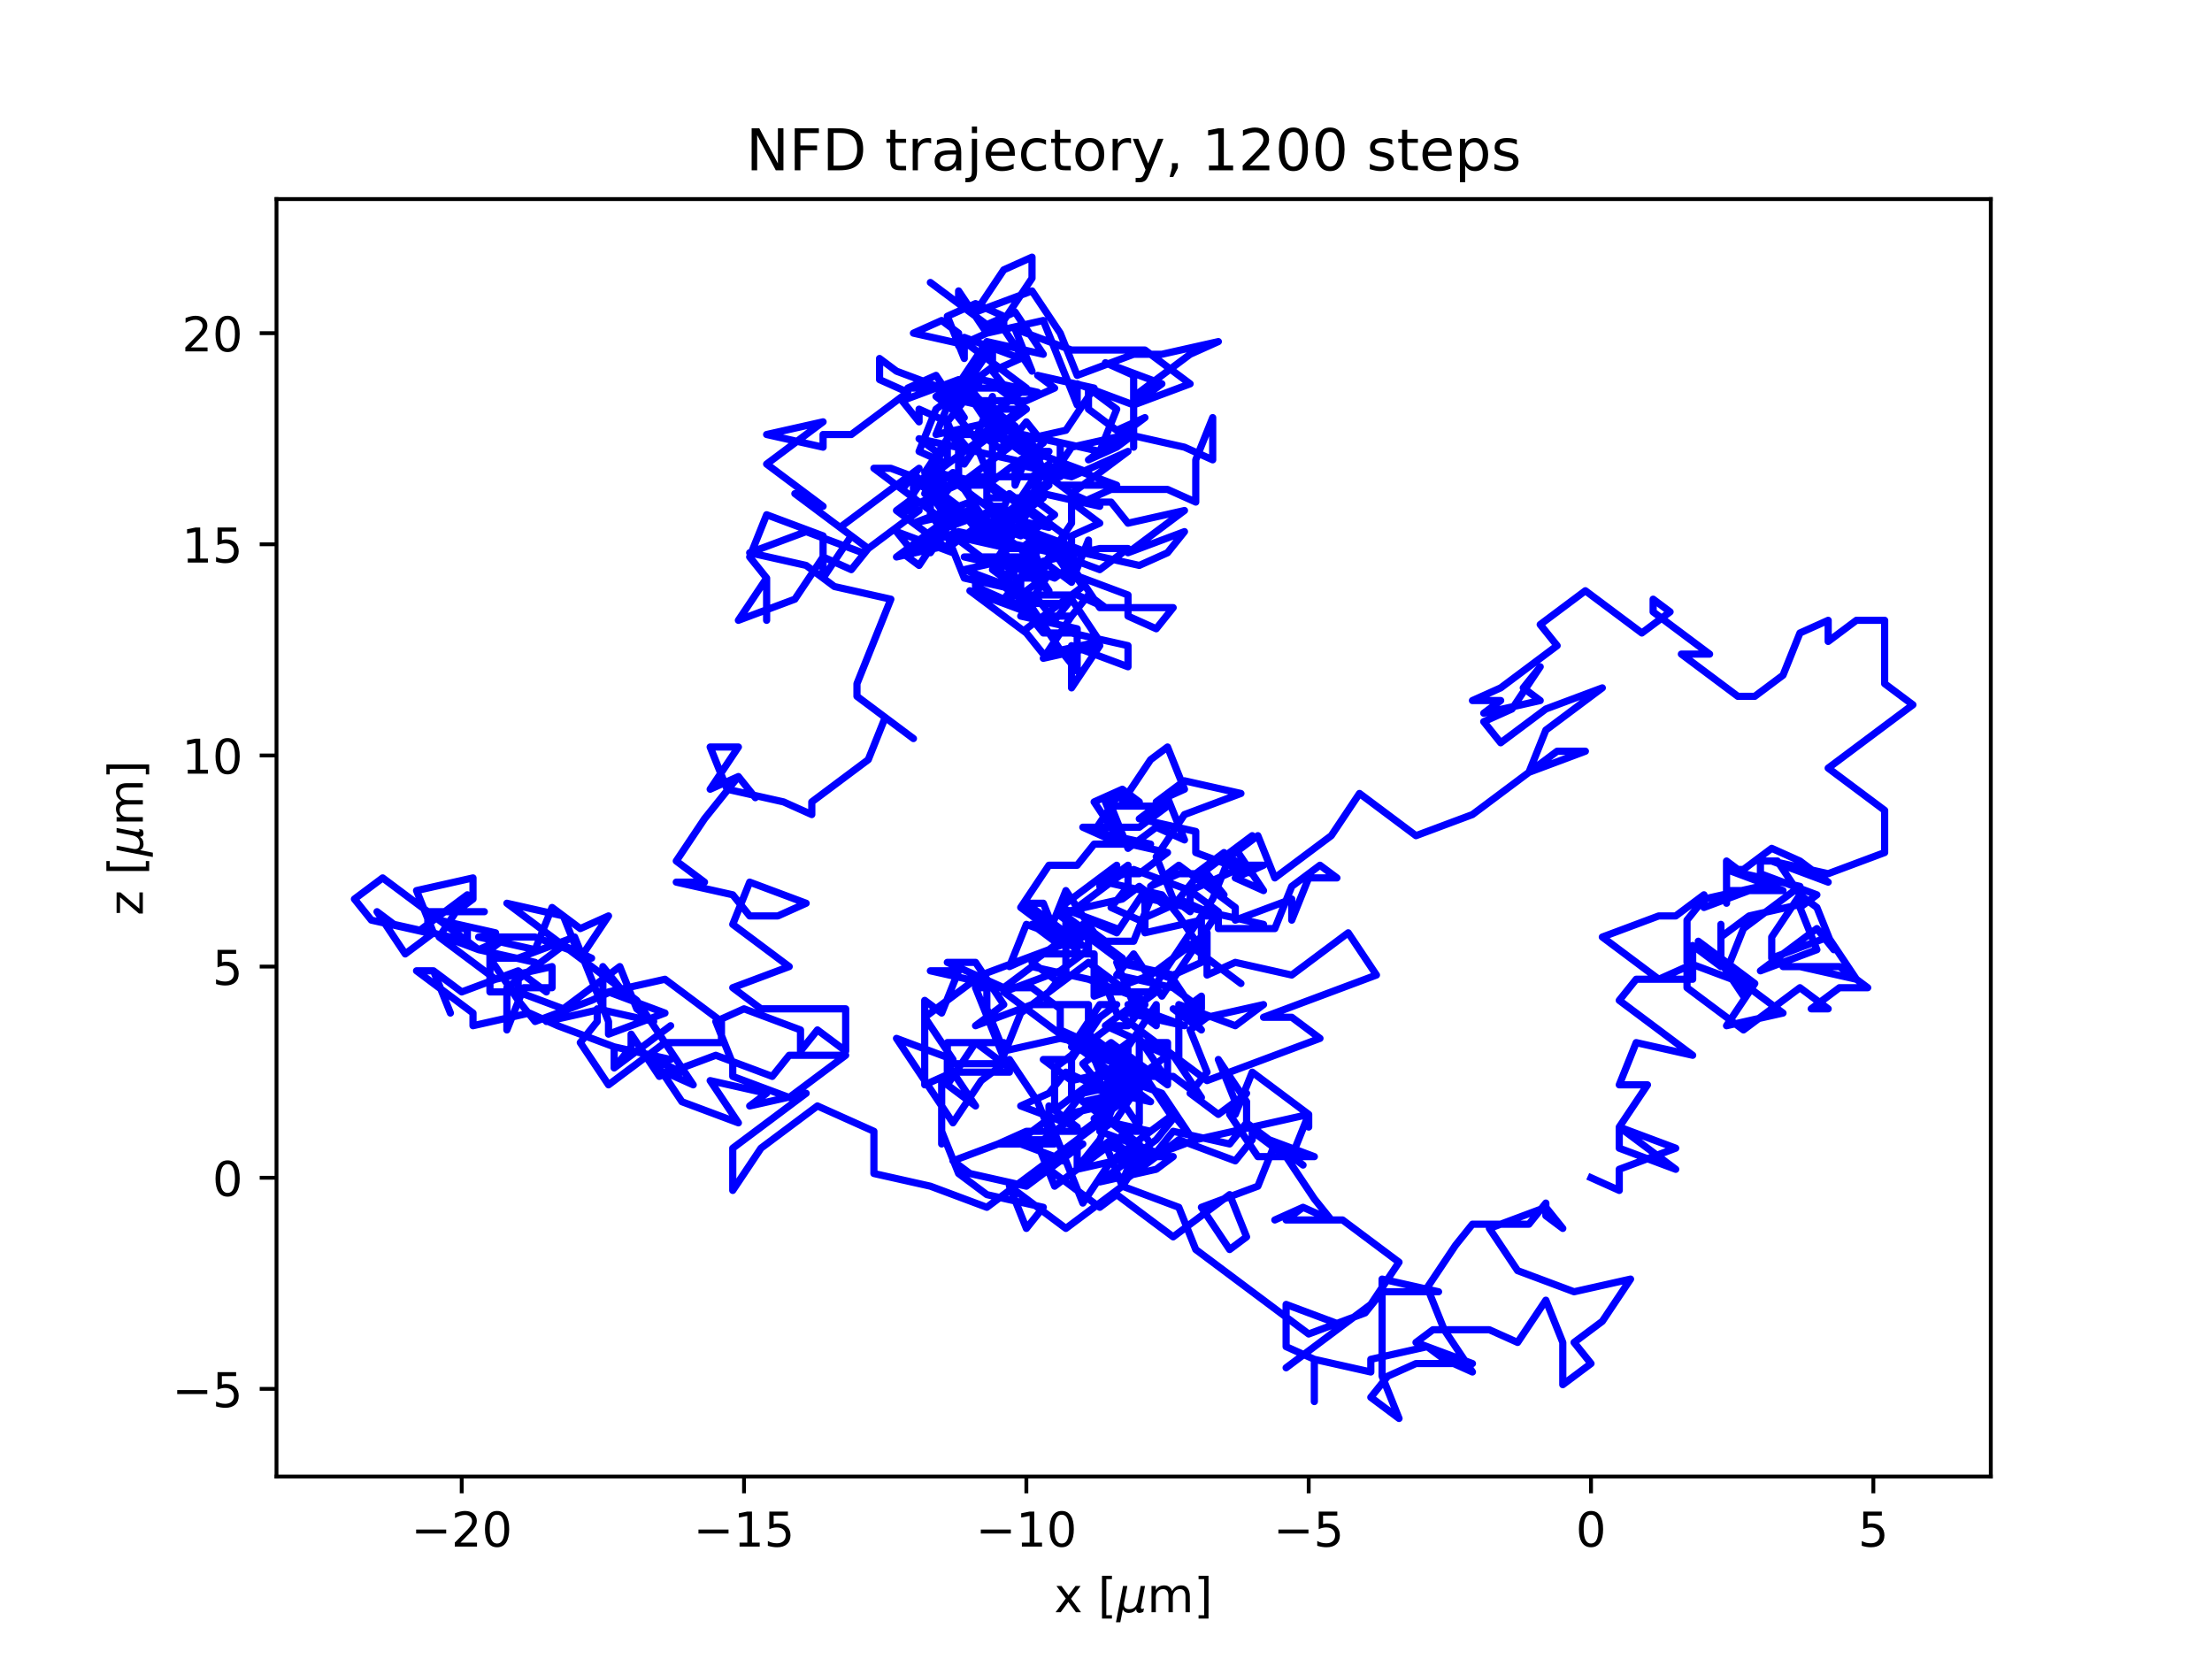 <?xml version="1.0" encoding="utf-8" standalone="no"?>
<!DOCTYPE svg PUBLIC "-//W3C//DTD SVG 1.1//EN"
  "http://www.w3.org/Graphics/SVG/1.1/DTD/svg11.dtd">
<!-- Created with matplotlib (https://matplotlib.org/) -->
<svg height="345.6pt" version="1.1" viewBox="0 0 460.8 345.6" width="460.8pt" xmlns="http://www.w3.org/2000/svg" xmlns:xlink="http://www.w3.org/1999/xlink">
 <defs>
  <style type="text/css">*{stroke-linecap:butt;stroke-linejoin:round;}</style>
 </defs>
 <g id="figure_1">
  <g id="patch_1">
   <path d="M 0 345.6 
L 460.8 345.6 
L 460.8 0 
L 0 0 
z
" style="fill:#ffffff;"/>
  </g>
  <g id="axes_1">
   <g id="patch_2">
    <path d="M 57.6 307.584 
L 414.72 307.584 
L 414.72 41.472 
L 57.6 41.472 
z
" style="fill:#ffffff;"/>
   </g>
   <g id="matplotlib.axis_1">
    <g id="xtick_1">
     <g id="line2d_1">
      <defs>
       <path d="M 0 0 
L 0 3.5 
" id="m8d170f240f" style="stroke:#000000;stroke-width:0.8;"/>
      </defs>
      <g>
       <use style="stroke:#000000;stroke-width:0.8;" x="96.182" xlink:href="#m8d170f240f" y="307.584"/>
      </g>
     </g>
     <g id="text_1">
      <!-- −20 -->
      <g transform="translate(85.63 322.182)scale(0.1 -0.1)">
       <defs>
        <path d="M 10.594 35.5 
L 73.188 35.5 
L 73.188 27.203 
L 10.594 27.203 
z
" id="DejaVuSans-8722"/>
        <path d="M 19.188 8.297 
L 53.609 8.297 
L 53.609 0 
L 7.328 0 
L 7.328 8.297 
Q 12.938 14.109 22.625 23.891 
Q 32.328 33.688 34.812 36.531 
Q 39.547 41.844 41.422 45.531 
Q 43.312 49.219 43.312 52.781 
Q 43.312 58.594 39.234 62.25 
Q 35.156 65.922 28.609 65.922 
Q 23.969 65.922 18.812 64.312 
Q 13.672 62.703 7.812 59.422 
L 7.812 69.391 
Q 13.766 71.781 18.938 73 
Q 24.125 74.219 28.422 74.219 
Q 39.75 74.219 46.484 68.547 
Q 53.219 62.891 53.219 53.422 
Q 53.219 48.922 51.531 44.891 
Q 49.859 40.875 45.406 35.406 
Q 44.188 33.984 37.641 27.219 
Q 31.109 20.453 19.188 8.297 
z
" id="DejaVuSans-50"/>
        <path d="M 31.781 66.406 
Q 24.172 66.406 20.328 58.906 
Q 16.5 51.422 16.5 36.375 
Q 16.5 21.391 20.328 13.891 
Q 24.172 6.391 31.781 6.391 
Q 39.453 6.391 43.281 13.891 
Q 47.125 21.391 47.125 36.375 
Q 47.125 51.422 43.281 58.906 
Q 39.453 66.406 31.781 66.406 
z
M 31.781 74.219 
Q 44.047 74.219 50.516 64.516 
Q 56.984 54.828 56.984 36.375 
Q 56.984 17.969 50.516 8.266 
Q 44.047 -1.422 31.781 -1.422 
Q 19.531 -1.422 13.062 8.266 
Q 6.594 17.969 6.594 36.375 
Q 6.594 54.828 13.062 64.516 
Q 19.531 74.219 31.781 74.219 
z
" id="DejaVuSans-48"/>
       </defs>
       <use xlink:href="#DejaVuSans-8722"/>
       <use x="83.789" xlink:href="#DejaVuSans-50"/>
       <use x="147.412" xlink:href="#DejaVuSans-48"/>
      </g>
     </g>
    </g>
    <g id="xtick_2">
     <g id="line2d_2">
      <g>
       <use style="stroke:#000000;stroke-width:0.8;" x="154.996" xlink:href="#m8d170f240f" y="307.584"/>
      </g>
     </g>
     <g id="text_2">
      <!-- −15 -->
      <g transform="translate(144.444 322.182)scale(0.1 -0.1)">
       <defs>
        <path d="M 12.406 8.297 
L 28.516 8.297 
L 28.516 63.922 
L 10.984 60.406 
L 10.984 69.391 
L 28.422 72.906 
L 38.281 72.906 
L 38.281 8.297 
L 54.391 8.297 
L 54.391 0 
L 12.406 0 
z
" id="DejaVuSans-49"/>
        <path d="M 10.797 72.906 
L 49.516 72.906 
L 49.516 64.594 
L 19.828 64.594 
L 19.828 46.734 
Q 21.969 47.469 24.109 47.828 
Q 26.266 48.188 28.422 48.188 
Q 40.625 48.188 47.75 41.5 
Q 54.891 34.812 54.891 23.391 
Q 54.891 11.625 47.562 5.094 
Q 40.234 -1.422 26.906 -1.422 
Q 22.312 -1.422 17.547 -0.641 
Q 12.797 0.141 7.719 1.703 
L 7.719 11.625 
Q 12.109 9.234 16.797 8.062 
Q 21.484 6.891 26.703 6.891 
Q 35.156 6.891 40.078 11.328 
Q 45.016 15.766 45.016 23.391 
Q 45.016 31 40.078 35.438 
Q 35.156 39.891 26.703 39.891 
Q 22.75 39.891 18.812 39.016 
Q 14.891 38.141 10.797 36.281 
z
" id="DejaVuSans-53"/>
       </defs>
       <use xlink:href="#DejaVuSans-8722"/>
       <use x="83.789" xlink:href="#DejaVuSans-49"/>
       <use x="147.412" xlink:href="#DejaVuSans-53"/>
      </g>
     </g>
    </g>
    <g id="xtick_3">
     <g id="line2d_3">
      <g>
       <use style="stroke:#000000;stroke-width:0.8;" x="213.811" xlink:href="#m8d170f240f" y="307.584"/>
      </g>
     </g>
     <g id="text_3">
      <!-- −10 -->
      <g transform="translate(203.258 322.182)scale(0.1 -0.1)">
       <use xlink:href="#DejaVuSans-8722"/>
       <use x="83.789" xlink:href="#DejaVuSans-49"/>
       <use x="147.412" xlink:href="#DejaVuSans-48"/>
      </g>
     </g>
    </g>
    <g id="xtick_4">
     <g id="line2d_4">
      <g>
       <use style="stroke:#000000;stroke-width:0.8;" x="272.625" xlink:href="#m8d170f240f" y="307.584"/>
      </g>
     </g>
     <g id="text_4">
      <!-- −5 -->
      <g transform="translate(265.254 322.182)scale(0.1 -0.1)">
       <use xlink:href="#DejaVuSans-8722"/>
       <use x="83.789" xlink:href="#DejaVuSans-53"/>
      </g>
     </g>
    </g>
    <g id="xtick_5">
     <g id="line2d_5">
      <g>
       <use style="stroke:#000000;stroke-width:0.8;" x="331.439" xlink:href="#m8d170f240f" y="307.584"/>
      </g>
     </g>
     <g id="text_5">
      <!-- 0 -->
      <g transform="translate(328.258 322.182)scale(0.1 -0.1)">
       <use xlink:href="#DejaVuSans-48"/>
      </g>
     </g>
    </g>
    <g id="xtick_6">
     <g id="line2d_6">
      <g>
       <use style="stroke:#000000;stroke-width:0.8;" x="390.253" xlink:href="#m8d170f240f" y="307.584"/>
      </g>
     </g>
     <g id="text_6">
      <!-- 5 -->
      <g transform="translate(387.072 322.182)scale(0.1 -0.1)">
       <use xlink:href="#DejaVuSans-53"/>
      </g>
     </g>
    </g>
    <g id="text_7">
     <!-- x [${\mu}$m] -->
     <g transform="translate(219.61 335.862)scale(0.1 -0.1)">
      <defs>
       <path d="M 54.891 54.688 
L 35.109 28.078 
L 55.906 0 
L 45.312 0 
L 29.391 21.484 
L 13.484 0 
L 2.875 0 
L 24.125 28.609 
L 4.688 54.688 
L 15.281 54.688 
L 29.781 35.203 
L 44.281 54.688 
z
" id="DejaVuSans-120"/>
       <path id="DejaVuSans-32"/>
       <path d="M 8.594 75.984 
L 29.297 75.984 
L 29.297 69 
L 17.578 69 
L 17.578 -6.203 
L 29.297 -6.203 
L 29.297 -13.188 
L 8.594 -13.188 
z
" id="DejaVuSans-91"/>
       <path d="M -1.312 -20.797 
L 13.375 54.688 
L 22.406 54.688 
L 15.766 20.656 
Q 15.578 19.625 15.422 18.359 
Q 15.281 17.094 15.281 15.828 
Q 15.281 11.281 18.141 8.828 
Q 21 6.391 26.312 6.391 
Q 33.547 6.391 37.984 10.484 
Q 42.438 14.594 44 22.797 
L 50.203 54.688 
L 59.188 54.688 
L 51.031 12.641 
Q 50.828 11.719 50.75 11.031 
Q 50.688 10.359 50.688 9.812 
Q 50.688 8.297 51.297 7.594 
Q 51.906 6.891 53.219 6.891 
Q 53.719 6.891 54.562 7.125 
Q 55.422 7.375 56.984 8.016 
L 55.609 0.781 
Q 53.469 -0.297 51.516 -0.859 
Q 49.562 -1.422 47.703 -1.422 
Q 44.484 -1.422 42.656 0.625 
Q 40.828 2.688 40.828 6.297 
Q 38.094 2.391 34.297 0.484 
Q 30.516 -1.422 25.391 -1.422 
Q 20.844 -1.422 17.453 0.672 
Q 14.062 2.781 12.984 6.203 
L 7.719 -20.797 
z
" id="DejaVuSans-Oblique-956"/>
       <path d="M 52 44.188 
Q 55.375 50.25 60.062 53.125 
Q 64.75 56 71.094 56 
Q 79.641 56 84.281 50.016 
Q 88.922 44.047 88.922 33.016 
L 88.922 0 
L 79.891 0 
L 79.891 32.719 
Q 79.891 40.578 77.094 44.375 
Q 74.312 48.188 68.609 48.188 
Q 61.625 48.188 57.562 43.547 
Q 53.516 38.922 53.516 30.906 
L 53.516 0 
L 44.484 0 
L 44.484 32.719 
Q 44.484 40.625 41.703 44.406 
Q 38.922 48.188 33.109 48.188 
Q 26.219 48.188 22.156 43.531 
Q 18.109 38.875 18.109 30.906 
L 18.109 0 
L 9.078 0 
L 9.078 54.688 
L 18.109 54.688 
L 18.109 46.188 
Q 21.188 51.219 25.484 53.609 
Q 29.781 56 35.688 56 
Q 41.656 56 45.828 52.969 
Q 50 49.953 52 44.188 
z
" id="DejaVuSans-109"/>
       <path d="M 30.422 75.984 
L 30.422 -13.188 
L 9.719 -13.188 
L 9.719 -6.203 
L 21.391 -6.203 
L 21.391 69 
L 9.719 69 
L 9.719 75.984 
z
" id="DejaVuSans-93"/>
      </defs>
      <use transform="translate(0 0.016)" xlink:href="#DejaVuSans-120"/>
      <use transform="translate(59.18 0.016)" xlink:href="#DejaVuSans-32"/>
      <use transform="translate(90.967 0.016)" xlink:href="#DejaVuSans-91"/>
      <use transform="translate(129.98 0.016)" xlink:href="#DejaVuSans-Oblique-956"/>
      <use transform="translate(193.604 0.016)" xlink:href="#DejaVuSans-109"/>
      <use transform="translate(291.016 0.016)" xlink:href="#DejaVuSans-93"/>
     </g>
    </g>
   </g>
   <g id="matplotlib.axis_2">
    <g id="ytick_1">
     <g id="line2d_7">
      <defs>
       <path d="M 0 0 
L -3.5 0 
" id="m988bd363f1" style="stroke:#000000;stroke-width:0.8;"/>
      </defs>
      <g>
       <use style="stroke:#000000;stroke-width:0.8;" x="57.6" xlink:href="#m988bd363f1" y="289.33"/>
      </g>
     </g>
     <g id="text_8">
      <!-- −5 -->
      <g transform="translate(35.858 293.129)scale(0.1 -0.1)">
       <use xlink:href="#DejaVuSans-8722"/>
       <use x="83.789" xlink:href="#DejaVuSans-53"/>
      </g>
     </g>
    </g>
    <g id="ytick_2">
     <g id="line2d_8">
      <g>
       <use style="stroke:#000000;stroke-width:0.8;" x="57.6" xlink:href="#m988bd363f1" y="245.345"/>
      </g>
     </g>
     <g id="text_9">
      <!-- 0 -->
      <g transform="translate(44.237 249.144)scale(0.1 -0.1)">
       <use xlink:href="#DejaVuSans-48"/>
      </g>
     </g>
    </g>
    <g id="ytick_3">
     <g id="line2d_9">
      <g>
       <use style="stroke:#000000;stroke-width:0.8;" x="57.6" xlink:href="#m988bd363f1" y="201.359"/>
      </g>
     </g>
     <g id="text_10">
      <!-- 5 -->
      <g transform="translate(44.237 205.158)scale(0.1 -0.1)">
       <use xlink:href="#DejaVuSans-53"/>
      </g>
     </g>
    </g>
    <g id="ytick_4">
     <g id="line2d_10">
      <g>
       <use style="stroke:#000000;stroke-width:0.8;" x="57.6" xlink:href="#m988bd363f1" y="157.374"/>
      </g>
     </g>
     <g id="text_11">
      <!-- 10 -->
      <g transform="translate(37.875 161.173)scale(0.1 -0.1)">
       <use xlink:href="#DejaVuSans-49"/>
       <use x="63.623" xlink:href="#DejaVuSans-48"/>
      </g>
     </g>
    </g>
    <g id="ytick_5">
     <g id="line2d_11">
      <g>
       <use style="stroke:#000000;stroke-width:0.8;" x="57.6" xlink:href="#m988bd363f1" y="113.388"/>
      </g>
     </g>
     <g id="text_12">
      <!-- 15 -->
      <g transform="translate(37.875 117.187)scale(0.1 -0.1)">
       <use xlink:href="#DejaVuSans-49"/>
       <use x="63.623" xlink:href="#DejaVuSans-53"/>
      </g>
     </g>
    </g>
    <g id="ytick_6">
     <g id="line2d_12">
      <g>
       <use style="stroke:#000000;stroke-width:0.8;" x="57.6" xlink:href="#m988bd363f1" y="69.403"/>
      </g>
     </g>
     <g id="text_13">
      <!-- 20 -->
      <g transform="translate(37.875 73.202)scale(0.1 -0.1)">
       <use xlink:href="#DejaVuSans-50"/>
       <use x="63.623" xlink:href="#DejaVuSans-48"/>
      </g>
     </g>
    </g>
    <g id="text_14">
     <!-- z [${\mu}$m] -->
     <g transform="translate(29.758 190.728)rotate(-90)scale(0.1 -0.1)">
      <defs>
       <path d="M 5.516 54.688 
L 48.188 54.688 
L 48.188 46.484 
L 14.406 7.172 
L 48.188 7.172 
L 48.188 0 
L 4.297 0 
L 4.297 8.203 
L 38.094 47.516 
L 5.516 47.516 
z
" id="DejaVuSans-122"/>
      </defs>
      <use transform="translate(0 0.016)" xlink:href="#DejaVuSans-122"/>
      <use transform="translate(52.49 0.016)" xlink:href="#DejaVuSans-32"/>
      <use transform="translate(84.277 0.016)" xlink:href="#DejaVuSans-91"/>
      <use transform="translate(123.291 0.016)" xlink:href="#DejaVuSans-Oblique-956"/>
      <use transform="translate(186.914 0.016)" xlink:href="#DejaVuSans-109"/>
      <use transform="translate(284.326 0.016)" xlink:href="#DejaVuSans-93"/>
     </g>
    </g>
   </g>
   <g id="line2d_13">
    <path clip-path="url(#p01f65c7945)" d="M 331.439 245.345 
L 337.32 247.984 
L 337.32 243.585 
L 349.083 239.187 
L 337.32 234.788 
L 349.083 243.585 
L 337.32 239.187 
L 337.32 234.788 
L 343.202 225.991 
L 337.32 225.991 
L 340.849 217.194 
L 352.612 219.833 
L 337.32 208.397 
L 340.849 203.998 
L 352.612 203.998 
L 352.612 196.961 
L 352.612 196.961 
L 358.494 201.359 
L 358.494 192.562 
L 358.494 195.201 
L 364.375 190.803 
L 376.138 188.163 
L 370.256 179.366 
L 366.728 179.366 
L 366.728 182.006 
L 378.49 186.404 
L 374.962 189.043 
L 378.49 197.84 
L 366.728 202.239 
L 378.49 193.442 
L 382.019 197.84 
L 378.49 189.043 
L 374.962 186.404 
L 369.08 195.201 
L 369.08 199.6 
L 380.843 195.201 
L 386.724 203.998 
L 374.962 201.359 
L 371.433 201.359 
L 383.196 201.359 
L 389.077 205.758 
L 383.196 205.758 
L 377.314 210.156 
L 380.843 210.156 
L 374.962 205.758 
L 363.199 214.555 
L 351.436 205.758 
L 351.436 201.359 
L 345.554 203.998 
L 333.792 195.201 
L 345.554 190.803 
L 349.083 190.803 
L 354.965 186.404 
L 354.965 189.043 
L 366.728 184.645 
L 354.965 187.284 
L 351.436 191.682 
L 351.436 200.479 
L 363.199 204.878 
L 363.199 207.517 
L 357.317 198.72 
L 353.788 196.081 
L 365.551 204.878 
L 365.551 204.878 
L 359.67 213.675 
L 371.433 211.036 
L 359.67 202.239 
L 363.199 193.442 
L 374.962 184.645 
L 363.199 182.006 
L 359.67 179.366 
L 359.67 188.163 
L 359.67 185.524 
L 371.433 185.524 
L 359.67 181.126 
L 363.199 181.126 
L 369.08 176.727 
L 374.962 179.366 
L 380.843 183.765 
L 369.08 179.366 
L 380.843 182.006 
L 392.606 177.607 
L 392.606 168.81 
L 380.843 160.013 
L 398.487 146.817 
L 392.606 142.419 
L 392.606 129.223 
L 386.724 129.223 
L 380.843 133.622 
L 380.843 129.223 
L 374.962 131.862 
L 371.433 140.659 
L 365.551 145.058 
L 362.022 145.058 
L 350.26 136.261 
L 356.141 136.261 
L 344.378 127.464 
L 344.378 124.824 
L 347.907 127.464 
L 342.026 131.862 
L 330.263 123.065 
L 320.852 130.103 
L 324.381 134.501 
L 312.618 143.298 
L 306.737 145.937 
L 312.618 145.937 
L 309.09 148.577 
L 320.852 145.937 
L 317.324 143.298 
L 320.852 138.9 
L 314.971 147.697 
L 309.09 150.336 
L 312.618 154.735 
L 322.029 147.697 
L 333.792 143.298 
L 322.029 152.095 
L 318.5 160.893 
L 330.263 156.494 
L 324.381 156.494 
L 306.737 169.69 
L 294.974 174.088 
L 283.211 165.291 
L 277.33 174.088 
L 265.567 182.885 
L 262.038 174.088 
L 256.157 178.487 
L 252.628 187.284 
L 246.747 196.081 
L 258.509 204.878 
L 251.452 199.6 
L 245.57 190.803 
L 242.041 186.404 
L 230.279 183.765 
L 236.16 181.126 
L 236.16 181.126 
L 247.923 185.524 
L 247.923 189.923 
L 244.394 187.284 
L 240.865 178.487 
L 246.747 169.69 
L 258.509 165.291 
L 246.747 162.652 
L 240.865 167.05 
L 246.747 164.411 
L 243.218 155.614 
L 239.689 158.253 
L 233.807 167.05 
L 237.336 167.05 
L 237.336 167.05 
L 233.807 164.411 
L 230.279 167.05 
L 233.807 175.848 
L 227.926 167.05 
L 233.807 164.411 
L 227.926 173.208 
L 239.689 175.848 
L 227.926 175.848 
L 224.397 180.246 
L 218.516 180.246 
L 212.634 189.043 
L 224.397 197.84 
L 220.868 189.043 
L 232.631 193.442 
L 220.868 189.043 
L 232.631 180.246 
L 229.102 184.645 
L 234.984 180.246 
L 234.984 184.645 
L 231.455 189.043 
L 237.336 191.682 
L 243.218 189.043 
L 237.336 184.645 
L 233.807 187.284 
L 222.045 189.923 
L 222.045 194.321 
L 218.516 194.321 
L 222.045 185.524 
L 227.926 194.321 
L 216.163 198.72 
L 227.926 198.72 
L 227.926 207.517 
L 239.689 203.119 
L 251.452 194.321 
L 251.452 203.119 
L 257.333 200.479 
L 269.096 203.119 
L 280.859 194.321 
L 286.74 203.119 
L 263.215 211.916 
L 269.096 211.916 
L 274.977 216.314 
L 274.977 216.314 
L 251.452 225.111 
L 245.57 220.713 
L 245.57 209.277 
L 257.333 213.675 
L 263.215 209.277 
L 251.452 211.916 
L 247.923 214.555 
L 251.452 223.352 
L 247.923 227.75 
L 253.804 232.149 
L 259.686 227.75 
L 256.157 232.149 
L 262.038 240.946 
L 273.801 240.946 
L 262.038 236.547 
L 267.92 240.946 
L 273.801 249.743 
L 277.33 254.142 
L 271.449 251.503 
L 265.567 254.142 
L 271.449 251.503 
L 267.92 254.142 
L 279.683 254.142 
L 291.445 262.939 
L 285.564 271.736 
L 267.92 284.931 
L 279.683 276.134 
L 267.92 271.736 
L 267.92 280.533 
L 273.801 283.172 
L 273.801 291.969 
L 273.801 283.172 
L 285.564 285.811 
L 285.564 283.172 
L 297.327 280.533 
L 300.856 283.172 
L 306.737 285.811 
L 300.856 277.014 
L 297.327 268.217 
L 303.208 259.42 
L 306.737 255.021 
L 318.5 255.021 
L 322.029 250.623 
L 322.029 253.262 
L 325.558 255.901 
L 322.029 251.503 
L 310.266 255.901 
L 316.147 264.698 
L 327.91 269.097 
L 339.673 266.458 
L 333.792 275.255 
L 333.792 275.255 
L 327.91 279.653 
L 331.439 284.052 
L 325.558 288.45 
L 325.558 279.653 
L 322.029 270.856 
L 316.147 279.653 
L 310.266 277.014 
L 298.503 277.014 
L 294.974 279.653 
L 306.737 284.052 
L 294.974 284.052 
L 289.093 286.691 
L 285.564 291.089 
L 291.445 295.488 
L 287.917 286.691 
L 287.917 266.458 
L 299.679 269.097 
L 287.917 269.097 
L 284.388 273.495 
L 272.625 277.894 
L 249.099 260.3 
L 245.57 251.503 
L 233.807 247.104 
L 233.807 247.104 
L 239.689 238.307 
L 227.926 220.713 
L 239.689 229.51 
L 227.926 226.871 
L 239.689 224.232 
L 227.926 233.029 
L 239.689 235.668 
L 233.807 235.668 
L 237.336 238.307 
L 225.573 229.51 
L 237.336 226.871 
L 225.573 235.668 
L 213.811 235.668 
L 207.929 238.307 
L 219.692 238.307 
L 219.692 238.307 
L 216.163 229.51 
L 210.282 220.713 
L 204.4 225.111 
L 198.519 233.908 
L 186.756 216.314 
L 198.519 220.713 
L 192.637 211.916 
L 204.4 203.119 
L 216.163 198.72 
L 210.282 201.359 
L 213.811 192.562 
L 225.573 196.961 
L 213.811 188.163 
L 217.339 188.163 
L 220.868 196.961 
L 214.987 192.562 
L 226.75 195.201 
L 220.868 190.803 
L 232.631 199.6 
L 244.394 203.998 
L 250.275 212.795 
L 244.394 210.156 
L 250.275 214.555 
L 246.747 210.156 
L 250.275 207.517 
L 250.275 210.156 
L 244.394 205.758 
L 232.631 203.119 
L 232.631 203.119 
L 236.16 198.72 
L 242.041 207.517 
L 253.804 189.923 
L 247.923 185.524 
L 259.686 180.246 
L 263.215 180.246 
L 257.333 182.885 
L 263.215 185.524 
L 257.333 176.727 
L 260.862 174.088 
L 249.099 182.885 
L 245.57 187.284 
L 251.452 189.923 
L 263.215 192.562 
L 239.689 187.284 
L 236.16 196.081 
L 230.279 196.081 
L 226.75 193.442 
L 226.75 197.84 
L 220.868 202.239 
L 209.105 206.637 
L 232.631 224.232 
L 244.394 224.232 
L 250.275 228.63 
L 244.394 219.833 
L 232.631 211.036 
L 229.102 202.239 
L 229.102 206.637 
L 240.865 206.637 
L 234.984 211.036 
L 246.747 213.675 
L 234.984 209.277 
L 240.865 213.675 
L 240.865 209.277 
L 234.984 218.074 
L 234.984 222.472 
L 223.221 218.074 
L 229.102 209.277 
L 232.631 209.277 
L 226.75 213.675 
L 226.75 209.277 
L 214.987 209.277 
L 203.224 213.675 
L 209.105 209.277 
L 203.224 200.479 
L 197.343 200.479 
L 209.105 205.758 
L 214.987 201.359 
L 226.75 203.998 
L 238.513 208.397 
L 250.275 190.803 
L 253.804 190.803 
L 253.804 193.442 
L 265.567 193.442 
L 269.096 184.645 
L 274.977 180.246 
L 278.506 182.885 
L 272.625 182.885 
L 269.096 191.682 
L 269.096 187.284 
L 257.333 191.682 
L 257.333 191.682 
L 257.333 189.043 
L 245.57 180.246 
L 239.689 184.645 
L 245.57 182.006 
L 251.452 182.006 
L 254.981 186.404 
L 249.099 182.006 
L 249.099 182.006 
L 254.981 177.607 
L 260.862 182.006 
L 249.099 177.607 
L 249.099 173.208 
L 237.336 170.569 
L 243.218 166.171 
L 246.747 174.968 
L 240.865 172.329 
L 234.984 176.727 
L 231.455 167.93 
L 243.218 167.93 
L 237.336 172.329 
L 225.573 172.329 
L 231.455 174.968 
L 243.218 177.607 
L 237.336 182.006 
L 233.807 182.006 
L 222.045 190.803 
L 233.807 199.6 
L 222.045 190.803 
L 222.045 202.239 
L 218.516 206.637 
L 212.634 211.036 
L 224.397 202.239 
L 212.634 211.036 
L 209.105 219.833 
L 209.105 217.194 
L 197.343 217.194 
L 197.343 225.991 
L 203.224 217.194 
L 209.105 221.592 
L 197.343 221.592 
L 203.224 230.39 
L 196.166 225.111 
L 196.166 238.307 
L 196.166 235.668 
L 199.695 244.465 
L 205.577 248.863 
L 217.339 251.503 
L 213.811 255.901 
L 210.282 247.104 
L 222.045 255.901 
L 233.807 247.104 
L 230.279 238.307 
L 236.16 240.946 
L 224.397 243.585 
L 224.397 239.187 
L 218.516 241.826 
L 222.045 241.826 
L 210.282 237.427 
L 198.519 241.826 
L 202.048 244.465 
L 213.811 247.104 
L 225.573 238.307 
L 219.692 240.946 
L 229.102 233.908 
L 234.984 225.111 
L 234.984 222.472 
L 223.221 225.111 
L 217.339 220.713 
L 223.221 220.713 
L 229.102 211.916 
L 225.573 214.555 
L 229.102 223.352 
L 229.102 225.991 
L 225.573 221.592 
L 231.455 217.194 
L 243.218 225.991 
L 243.218 217.194 
L 237.336 217.194 
L 243.218 219.833 
L 239.689 222.472 
L 243.218 225.111 
L 237.336 216.314 
L 237.336 225.111 
L 225.573 227.75 
L 222.045 232.149 
L 233.807 229.51 
L 227.926 229.51 
L 216.163 238.307 
L 219.692 247.104 
L 237.336 233.908 
L 237.336 225.111 
L 231.455 222.472 
L 219.692 231.269 
L 219.692 222.472 
L 231.455 213.675 
L 234.984 213.675 
L 238.513 209.277 
L 226.75 200.479 
L 220.868 204.878 
L 214.987 200.479 
L 226.75 191.682 
L 232.631 194.321 
L 238.513 185.524 
L 238.513 194.321 
L 250.275 191.682 
L 250.275 200.479 
L 244.394 203.119 
L 232.631 200.479 
L 236.16 209.277 
L 230.279 213.675 
L 236.16 216.314 
L 232.631 218.953 
L 220.868 216.314 
L 209.105 218.953 
L 205.577 210.156 
L 205.577 204.878 
L 193.814 202.239 
L 199.695 202.239 
L 196.166 211.036 
L 192.637 208.397 
L 192.637 225.991 
L 198.519 223.352 
L 210.282 223.352 
L 203.224 205.758 
L 214.987 205.758 
L 220.868 210.156 
L 220.868 214.555 
L 220.868 214.555 
L 226.75 217.194 
L 238.513 225.991 
L 232.631 228.63 
L 229.102 237.427 
L 225.573 241.826 
L 231.455 237.427 
L 237.336 241.826 
L 249.099 237.427 
L 272.625 232.149 
L 260.862 234.788 
L 260.862 237.427 
L 257.333 241.826 
L 245.57 237.427 
L 233.807 246.224 
L 237.336 237.427 
L 231.455 241.826 
L 225.573 250.623 
L 218.516 233.029 
L 218.516 237.427 
L 212.634 237.427 
L 218.516 233.029 
L 218.516 230.39 
L 224.397 234.788 
L 212.634 230.39 
L 218.516 227.75 
L 222.045 223.352 
L 227.926 225.991 
L 233.807 225.991 
L 230.279 223.352 
L 242.041 227.75 
L 247.923 236.547 
L 244.394 232.149 
L 232.631 240.946 
L 244.394 240.946 
L 240.865 243.585 
L 229.102 246.224 
L 240.865 237.427 
L 244.394 233.029 
L 238.513 224.232 
L 226.75 215.434 
L 223.221 219.833 
L 223.221 228.63 
L 234.984 224.232 
L 238.513 224.232 
L 232.631 233.029 
L 229.102 235.668 
L 240.865 240.066 
L 244.394 235.668 
L 256.157 238.307 
L 259.686 233.908 
L 259.686 229.51 
L 253.804 220.713 
L 257.333 229.51 
L 257.333 232.149 
L 260.862 223.352 
L 272.625 232.149 
L 272.625 234.788 
L 272.625 232.149 
L 269.096 240.946 
L 259.686 233.908 
L 271.449 242.705 
L 265.567 238.307 
L 262.038 247.104 
L 250.275 251.503 
L 256.157 260.3 
L 259.686 257.661 
L 256.157 248.863 
L 244.394 257.661 
L 232.631 248.863 
L 229.102 251.503 
L 217.339 242.705 
L 205.577 251.503 
L 193.814 247.104 
L 182.051 244.465 
L 182.051 235.668 
L 170.288 230.39 
L 158.525 239.187 
L 152.644 247.984 
L 152.644 239.187 
L 167.935 227.75 
L 156.173 230.39 
L 159.702 227.75 
L 147.939 225.111 
L 153.82 233.908 
L 142.057 229.51 
L 136.176 220.713 
L 142.057 223.352 
L 138.528 223.352 
L 144.41 225.991 
L 132.647 208.397 
L 129.118 205.758 
L 125.589 201.359 
L 125.589 210.156 
L 113.826 212.795 
L 129.118 201.359 
L 132.647 210.156 
L 136.176 212.795 
L 124.413 210.156 
L 124.413 212.795 
L 120.884 217.194 
L 126.766 225.991 
L 126.766 225.991 
L 138.528 217.194 
L 150.291 217.194 
L 150.291 212.795 
L 138.528 203.998 
L 126.766 206.637 
L 138.528 211.036 
L 126.766 215.434 
L 126.766 212.795 
L 119.708 195.201 
L 107.945 199.6 
L 102.064 199.6 
L 107.945 208.397 
L 111.474 212.795 
L 123.237 208.397 
L 129.118 205.758 
L 117.355 196.961 
L 123.237 199.6 
L 111.474 195.201 
L 99.711 195.201 
L 111.474 197.84 
L 115.003 189.043 
L 120.884 193.442 
L 126.766 190.803 
L 120.884 199.6 
L 117.355 190.803 
L 105.592 188.163 
L 117.355 196.961 
L 105.592 205.758 
L 117.355 210.156 
L 105.592 205.758 
L 105.592 214.555 
L 109.121 205.758 
L 115.003 205.758 
L 115.003 201.359 
L 103.24 203.998 
L 91.477 195.201 
L 97.358 186.404 
L 87.948 193.442 
L 87.948 193.442 
L 99.711 197.84 
L 111.474 200.479 
L 99.711 197.84 
L 93.83 195.201 
L 82.067 192.562 
L 78.538 189.923 
L 84.419 198.72 
L 90.301 194.321 
L 86.772 185.524 
L 98.535 182.885 
L 98.535 187.284 
L 95.006 189.923 
L 100.887 189.923 
L 89.124 189.923 
L 89.124 194.321 
L 77.362 191.682 
L 73.833 187.284 
L 79.714 182.885 
L 91.477 191.682 
L 103.24 194.321 
L 91.477 191.682 
L 97.358 196.081 
L 97.358 193.442 
L 93.83 193.442 
L 99.711 197.84 
L 105.592 195.201 
L 102.064 197.84 
L 102.064 206.637 
L 107.945 206.637 
L 107.945 202.239 
L 113.826 206.637 
L 107.945 202.239 
L 96.182 206.637 
L 90.301 202.239 
L 93.83 211.036 
L 90.301 202.239 
L 86.772 202.239 
L 98.535 211.036 
L 98.535 213.675 
L 110.298 211.036 
L 116.179 213.675 
L 127.942 218.074 
L 139.705 220.713 
L 127.942 218.074 
L 127.942 222.472 
L 139.705 213.675 
L 127.942 222.472 
L 131.471 218.074 
L 131.471 215.434 
L 137.352 224.232 
L 149.115 219.833 
L 160.878 224.232 
L 164.407 219.833 
L 176.169 219.833 
L 164.407 228.63 
L 152.644 224.232 
L 152.644 221.592 
L 152.644 221.592 
L 149.115 212.795 
L 154.996 210.156 
L 166.759 214.555 
L 166.759 218.953 
L 170.288 214.555 
L 176.169 218.953 
L 176.169 218.953 
L 176.169 210.156 
L 158.525 210.156 
L 152.644 205.758 
L 164.407 201.359 
L 152.644 192.562 
L 156.173 183.765 
L 167.935 188.163 
L 162.054 190.803 
L 156.173 190.803 
L 152.644 186.404 
L 140.881 183.765 
L 146.762 183.765 
L 140.881 179.366 
L 146.762 170.569 
L 153.82 161.772 
L 157.349 166.171 
L 153.82 161.772 
L 147.939 164.411 
L 153.82 155.614 
L 147.939 155.614 
L 151.468 164.411 
L 163.23 167.05 
L 169.112 169.69 
L 169.112 167.05 
L 180.875 158.253 
L 184.403 149.456 
L 190.285 153.855 
L 178.522 145.058 
L 178.522 142.419 
L 185.58 124.824 
L 173.817 122.185 
L 167.935 117.787 
L 156.173 115.148 
L 167.935 110.749 
L 179.698 115.148 
L 191.461 106.351 
L 187.932 106.351 
L 193.814 103.711 
L 197.343 103.711 
L 191.461 101.072 
L 203.224 92.275 
L 206.753 101.072 
L 194.99 98.433 
L 194.99 94.035 
L 191.461 91.395 
L 214.987 96.674 
L 218.516 94.035 
L 214.987 94.035 
L 226.75 98.433 
L 220.868 98.433 
L 209.105 107.23 
L 205.577 104.591 
L 205.577 100.193 
L 211.458 104.591 
L 217.339 101.952 
L 223.221 93.155 
L 234.984 90.516 
L 246.747 93.155 
L 252.628 95.794 
L 252.628 86.997 
L 249.099 95.794 
L 249.099 104.591 
L 243.218 101.952 
L 231.455 101.952 
L 225.573 104.591 
L 231.455 104.591 
L 234.984 108.99 
L 246.747 106.351 
L 234.984 115.148 
L 246.747 110.749 
L 243.218 115.148 
L 237.336 117.787 
L 225.573 115.148 
L 213.811 110.749 
L 217.339 119.546 
L 223.221 119.546 
L 234.984 123.945 
L 234.984 128.343 
L 240.865 130.982 
L 244.394 126.584 
L 229.102 126.584 
L 223.221 117.787 
L 219.692 120.426 
L 207.929 116.027 
L 213.811 107.23 
L 213.811 102.832 
L 217.339 102.832 
L 229.102 105.471 
L 223.221 102.832 
L 234.984 94.035 
L 223.221 99.313 
L 211.458 96.674 
L 211.458 101.072 
L 214.987 92.275 
L 218.516 101.072 
L 212.634 105.471 
L 218.516 109.869 
L 206.753 107.23 
L 210.282 107.23 
L 204.4 107.23 
L 198.519 98.433 
L 192.637 102.832 
L 196.166 98.433 
L 192.637 98.433 
L 198.519 89.636 
L 202.048 94.035 
L 202.048 94.035 
L 213.811 85.238 
L 207.929 80.839 
L 202.048 80.839 
L 205.577 85.238 
L 198.519 79.959 
L 194.99 82.598 
L 200.871 86.997 
L 194.99 78.2 
L 189.109 80.839 
L 200.871 80.839 
L 206.753 85.238 
L 206.753 82.598 
L 203.224 91.395 
L 196.166 82.598 
L 207.929 85.238 
L 213.811 80.839 
L 202.048 72.042 
L 190.285 69.403 
L 196.166 66.764 
L 199.695 69.403 
L 199.695 72.042 
L 205.577 69.403 
L 217.339 66.764 
L 224.397 84.358 
L 224.397 79.959 
L 236.16 84.358 
L 242.041 79.959 
L 230.279 75.561 
L 236.16 78.2 
L 236.16 86.997 
L 236.16 82.598 
L 247.923 73.801 
L 253.804 71.162 
L 242.041 73.801 
L 236.16 73.801 
L 224.397 78.2 
L 220.868 69.403 
L 214.987 60.606 
L 203.224 65.004 
L 209.105 56.207 
L 214.987 53.568 
L 214.987 57.967 
L 209.105 66.764 
L 205.577 69.403 
L 199.695 60.606 
L 199.695 63.245 
L 193.814 58.846 
L 205.577 67.643 
L 211.458 65.004 
L 217.339 73.801 
L 205.577 71.162 
L 199.695 79.959 
L 211.458 88.756 
L 217.339 97.553 
L 213.811 106.351 
L 217.339 103.711 
L 205.577 103.711 
L 209.105 103.711 
L 205.577 101.072 
L 217.339 92.275 
L 213.811 87.877 
L 210.282 92.275 
L 222.045 89.636 
L 227.926 80.839 
L 216.163 78.2 
L 219.692 80.839 
L 213.811 83.478 
L 202.048 83.478 
L 198.519 80.839 
L 210.282 89.636 
L 216.163 98.433 
L 210.282 107.23 
L 206.753 111.629 
L 210.282 102.832 
L 222.045 111.629 
L 216.163 120.426 
L 212.634 120.426 
L 212.634 123.065 
L 200.871 118.666 
L 212.634 116.027 
L 206.753 118.666 
L 212.634 123.065 
L 209.105 114.268 
L 212.634 114.268 
L 206.753 109.869 
L 212.634 107.23 
L 209.105 109.869 
L 205.577 105.471 
L 209.105 105.471 
L 197.343 109.869 
L 193.814 107.23 
L 197.343 111.629 
L 200.871 120.426 
L 212.634 123.065 
L 209.105 125.704 
L 220.868 125.704 
L 217.339 128.343 
L 223.221 128.343 
L 226.75 123.945 
L 230.279 126.584 
L 224.397 123.945 
L 212.634 123.945 
L 218.516 119.546 
L 212.634 128.343 
L 224.397 130.982 
L 224.397 139.779 
L 220.868 135.381 
L 214.987 126.584 
L 209.105 122.185 
L 203.224 119.546 
L 203.224 122.185 
L 203.224 122.185 
L 209.105 124.824 
L 212.634 120.426 
L 216.163 111.629 
L 210.282 107.23 
L 216.163 104.591 
L 219.692 107.23 
L 213.811 111.629 
L 202.048 107.23 
L 202.048 104.591 
L 190.285 108.99 
L 202.048 106.351 
L 190.285 115.148 
L 186.756 110.749 
L 198.519 115.148 
L 186.756 106.351 
L 186.756 106.351 
L 190.285 103.711 
L 190.285 101.072 
L 193.814 98.433 
L 205.577 101.072 
L 193.814 101.072 
L 199.695 105.471 
L 193.814 102.832 
L 193.814 107.23 
L 193.814 102.832 
L 190.285 98.433 
L 190.285 102.832 
L 196.166 94.035 
L 192.637 102.832 
L 198.519 105.471 
L 210.282 114.268 
L 198.519 111.629 
L 210.282 120.426 
L 216.163 111.629 
L 212.634 114.268 
L 218.516 123.065 
L 212.634 118.666 
L 200.871 116.027 
L 212.634 116.027 
L 209.105 120.426 
L 212.634 124.824 
L 216.163 124.824 
L 219.692 129.223 
L 223.221 124.824 
L 229.102 133.622 
L 217.339 136.261 
L 213.811 131.862 
L 202.048 123.065 
L 213.811 127.464 
L 217.339 131.862 
L 223.221 131.862 
L 234.984 134.501 
L 234.984 138.9 
L 223.221 134.501 
L 223.221 143.298 
L 229.102 134.501 
L 217.339 137.14 
L 223.221 128.343 
L 217.339 128.343 
L 213.811 130.982 
L 225.573 122.185 
L 219.692 113.388 
L 223.221 116.027 
L 199.695 110.749 
L 187.932 115.148 
L 191.461 117.787 
L 197.343 108.99 
L 197.343 106.351 
L 193.814 115.148 
L 199.695 106.351 
L 205.577 108.99 
L 217.339 111.629 
L 223.221 120.426 
L 223.221 111.629 
L 229.102 108.99 
L 223.221 104.591 
L 223.221 108.99 
L 217.339 117.787 
L 213.811 120.426 
L 217.339 111.629 
L 217.339 114.268 
L 229.102 118.666 
L 234.984 114.268 
L 229.102 114.268 
L 217.339 116.907 
L 223.221 121.306 
L 226.75 112.509 
L 226.75 115.148 
L 214.987 110.749 
L 214.987 110.749 
L 220.868 113.388 
L 209.105 108.99 
L 212.634 111.629 
L 200.871 107.23 
L 204.4 111.629 
L 207.929 107.23 
L 196.166 98.433 
L 192.637 102.832 
L 198.519 107.23 
L 186.756 116.027 
L 198.519 113.388 
L 204.4 108.99 
L 200.871 100.193 
L 212.634 91.395 
L 212.634 94.035 
L 206.753 89.636 
L 206.753 98.433 
L 206.753 89.636 
L 212.634 85.238 
L 206.753 85.238 
L 200.871 80.839 
L 206.753 72.042 
L 206.753 76.44 
L 194.99 85.238 
L 191.461 94.035 
L 197.343 96.674 
L 197.343 87.877 
L 200.871 96.674 
L 206.753 87.877 
L 194.99 90.516 
L 198.519 81.719 
L 186.756 77.32 
L 183.227 74.681 
L 183.227 79.08 
L 189.109 81.719 
L 177.346 90.516 
L 171.464 90.516 
L 171.464 93.155 
L 159.702 90.516 
L 171.464 87.877 
L 159.702 96.674 
L 171.464 105.471 
L 165.583 102.832 
L 177.346 111.629 
L 171.464 120.426 
L 171.464 111.629 
L 159.702 107.23 
L 156.173 116.027 
L 159.702 120.426 
L 159.702 129.223 
L 159.702 120.426 
L 153.82 129.223 
L 165.583 124.824 
L 171.464 116.027 
L 177.346 118.666 
L 180.875 114.268 
L 174.993 109.869 
L 186.756 101.072 
L 198.519 109.869 
L 192.637 101.072 
L 196.166 103.711 
L 199.695 99.313 
L 199.695 90.516 
L 209.105 90.516 
L 205.577 87.877 
L 199.695 79.08 
L 187.932 83.478 
L 191.461 87.877 
L 191.461 85.238 
L 197.343 87.877 
L 204.4 79.08 
L 216.163 81.719 
L 210.282 81.719 
L 206.753 77.32 
L 212.634 74.681 
L 200.871 70.282 
L 200.871 74.681 
L 197.343 65.884 
L 203.224 63.245 
L 209.105 65.884 
L 209.105 68.523 
L 214.987 77.32 
L 211.458 68.523 
L 223.221 72.922 
L 238.513 72.922 
L 247.923 79.959 
L 236.16 84.358 
L 236.16 93.155 
L 236.16 90.516 
L 232.631 93.155 
L 226.75 95.794 
L 238.513 86.997 
L 232.631 89.636 
L 226.75 85.238 
L 226.75 80.839 
L 232.631 85.238 
L 229.102 94.035 
L 217.339 91.395 
L 217.339 91.395 
L 205.577 91.395 
L 209.105 94.035 
L 209.105 89.636 
L 220.868 92.275 
L 220.868 96.674 
L 214.987 99.313 
L 220.868 99.313 
L 220.868 96.674 
L 232.631 101.072 
L 220.868 101.072 
L 224.397 103.711 
L 218.516 99.313 
L 218.516 96.674 
L 214.987 99.313 
L 203.224 99.313 
L 197.343 101.952 
L 185.58 97.553 
L 182.051 97.553 
L 187.932 101.952 
L 191.461 97.553 
L 179.698 106.351 
L 179.698 106.351 
" style="fill:none;stroke:#0000ff;stroke-linecap:square;stroke-width:1.5;"/>
   </g>
   <g id="patch_3">
    <path d="M 57.6 307.584 
L 57.6 41.472 
" style="fill:none;stroke:#000000;stroke-linecap:square;stroke-linejoin:miter;stroke-width:0.8;"/>
   </g>
   <g id="patch_4">
    <path d="M 414.72 307.584 
L 414.72 41.472 
" style="fill:none;stroke:#000000;stroke-linecap:square;stroke-linejoin:miter;stroke-width:0.8;"/>
   </g>
   <g id="patch_5">
    <path d="M 57.6 307.584 
L 414.72 307.584 
" style="fill:none;stroke:#000000;stroke-linecap:square;stroke-linejoin:miter;stroke-width:0.8;"/>
   </g>
   <g id="patch_6">
    <path d="M 57.6 41.472 
L 414.72 41.472 
" style="fill:none;stroke:#000000;stroke-linecap:square;stroke-linejoin:miter;stroke-width:0.8;"/>
   </g>
   <g id="text_15">
    <!-- NFD trajectory, 1200 steps -->
    <g transform="translate(155.404 35.472)scale(0.12 -0.12)">
     <defs>
      <path d="M 9.812 72.906 
L 23.094 72.906 
L 55.422 11.922 
L 55.422 72.906 
L 64.984 72.906 
L 64.984 0 
L 51.703 0 
L 19.391 60.984 
L 19.391 0 
L 9.812 0 
z
" id="DejaVuSans-78"/>
      <path d="M 9.812 72.906 
L 51.703 72.906 
L 51.703 64.594 
L 19.672 64.594 
L 19.672 43.109 
L 48.578 43.109 
L 48.578 34.812 
L 19.672 34.812 
L 19.672 0 
L 9.812 0 
z
" id="DejaVuSans-70"/>
      <path d="M 19.672 64.797 
L 19.672 8.109 
L 31.594 8.109 
Q 46.688 8.109 53.688 14.938 
Q 60.688 21.781 60.688 36.531 
Q 60.688 51.172 53.688 57.984 
Q 46.688 64.797 31.594 64.797 
z
M 9.812 72.906 
L 30.078 72.906 
Q 51.266 72.906 61.172 64.094 
Q 71.094 55.281 71.094 36.531 
Q 71.094 17.672 61.125 8.828 
Q 51.172 0 30.078 0 
L 9.812 0 
z
" id="DejaVuSans-68"/>
      <path d="M 18.312 70.219 
L 18.312 54.688 
L 36.812 54.688 
L 36.812 47.703 
L 18.312 47.703 
L 18.312 18.016 
Q 18.312 11.328 20.141 9.422 
Q 21.969 7.516 27.594 7.516 
L 36.812 7.516 
L 36.812 0 
L 27.594 0 
Q 17.188 0 13.234 3.875 
Q 9.281 7.766 9.281 18.016 
L 9.281 47.703 
L 2.688 47.703 
L 2.688 54.688 
L 9.281 54.688 
L 9.281 70.219 
z
" id="DejaVuSans-116"/>
      <path d="M 41.109 46.297 
Q 39.594 47.172 37.812 47.578 
Q 36.031 48 33.891 48 
Q 26.266 48 22.188 43.047 
Q 18.109 38.094 18.109 28.812 
L 18.109 0 
L 9.078 0 
L 9.078 54.688 
L 18.109 54.688 
L 18.109 46.188 
Q 20.953 51.172 25.484 53.578 
Q 30.031 56 36.531 56 
Q 37.453 56 38.578 55.875 
Q 39.703 55.766 41.062 55.516 
z
" id="DejaVuSans-114"/>
      <path d="M 34.281 27.484 
Q 23.391 27.484 19.188 25 
Q 14.984 22.516 14.984 16.5 
Q 14.984 11.719 18.141 8.906 
Q 21.297 6.109 26.703 6.109 
Q 34.188 6.109 38.703 11.406 
Q 43.219 16.703 43.219 25.484 
L 43.219 27.484 
z
M 52.203 31.203 
L 52.203 0 
L 43.219 0 
L 43.219 8.297 
Q 40.141 3.328 35.547 0.953 
Q 30.953 -1.422 24.312 -1.422 
Q 15.922 -1.422 10.953 3.297 
Q 6 8.016 6 15.922 
Q 6 25.141 12.172 29.828 
Q 18.359 34.516 30.609 34.516 
L 43.219 34.516 
L 43.219 35.406 
Q 43.219 41.609 39.141 45 
Q 35.062 48.391 27.688 48.391 
Q 23 48.391 18.547 47.266 
Q 14.109 46.141 10.016 43.891 
L 10.016 52.203 
Q 14.938 54.109 19.578 55.047 
Q 24.219 56 28.609 56 
Q 40.484 56 46.344 49.844 
Q 52.203 43.703 52.203 31.203 
z
" id="DejaVuSans-97"/>
      <path d="M 9.422 54.688 
L 18.406 54.688 
L 18.406 -0.984 
Q 18.406 -11.422 14.422 -16.109 
Q 10.453 -20.797 1.609 -20.797 
L -1.812 -20.797 
L -1.812 -13.188 
L 0.594 -13.188 
Q 5.719 -13.188 7.562 -10.812 
Q 9.422 -8.453 9.422 -0.984 
z
M 9.422 75.984 
L 18.406 75.984 
L 18.406 64.594 
L 9.422 64.594 
z
" id="DejaVuSans-106"/>
      <path d="M 56.203 29.594 
L 56.203 25.203 
L 14.891 25.203 
Q 15.484 15.922 20.484 11.062 
Q 25.484 6.203 34.422 6.203 
Q 39.594 6.203 44.453 7.469 
Q 49.312 8.734 54.109 11.281 
L 54.109 2.781 
Q 49.266 0.734 44.188 -0.344 
Q 39.109 -1.422 33.891 -1.422 
Q 20.797 -1.422 13.156 6.188 
Q 5.516 13.812 5.516 26.812 
Q 5.516 40.234 12.766 48.109 
Q 20.016 56 32.328 56 
Q 43.359 56 49.781 48.891 
Q 56.203 41.797 56.203 29.594 
z
M 47.219 32.234 
Q 47.125 39.594 43.094 43.984 
Q 39.062 48.391 32.422 48.391 
Q 24.906 48.391 20.391 44.141 
Q 15.875 39.891 15.188 32.172 
z
" id="DejaVuSans-101"/>
      <path d="M 48.781 52.594 
L 48.781 44.188 
Q 44.969 46.297 41.141 47.344 
Q 37.312 48.391 33.406 48.391 
Q 24.656 48.391 19.812 42.844 
Q 14.984 37.312 14.984 27.297 
Q 14.984 17.281 19.812 11.734 
Q 24.656 6.203 33.406 6.203 
Q 37.312 6.203 41.141 7.25 
Q 44.969 8.297 48.781 10.406 
L 48.781 2.094 
Q 45.016 0.344 40.984 -0.531 
Q 36.969 -1.422 32.422 -1.422 
Q 20.062 -1.422 12.781 6.344 
Q 5.516 14.109 5.516 27.297 
Q 5.516 40.672 12.859 48.328 
Q 20.219 56 33.016 56 
Q 37.156 56 41.109 55.141 
Q 45.062 54.297 48.781 52.594 
z
" id="DejaVuSans-99"/>
      <path d="M 30.609 48.391 
Q 23.391 48.391 19.188 42.75 
Q 14.984 37.109 14.984 27.297 
Q 14.984 17.484 19.156 11.844 
Q 23.344 6.203 30.609 6.203 
Q 37.797 6.203 41.984 11.859 
Q 46.188 17.531 46.188 27.297 
Q 46.188 37.016 41.984 42.703 
Q 37.797 48.391 30.609 48.391 
z
M 30.609 56 
Q 42.328 56 49.016 48.375 
Q 55.719 40.766 55.719 27.297 
Q 55.719 13.875 49.016 6.219 
Q 42.328 -1.422 30.609 -1.422 
Q 18.844 -1.422 12.172 6.219 
Q 5.516 13.875 5.516 27.297 
Q 5.516 40.766 12.172 48.375 
Q 18.844 56 30.609 56 
z
" id="DejaVuSans-111"/>
      <path d="M 32.172 -5.078 
Q 28.375 -14.844 24.75 -17.812 
Q 21.141 -20.797 15.094 -20.797 
L 7.906 -20.797 
L 7.906 -13.281 
L 13.188 -13.281 
Q 16.891 -13.281 18.938 -11.516 
Q 21 -9.766 23.484 -3.219 
L 25.094 0.875 
L 2.984 54.688 
L 12.5 54.688 
L 29.594 11.922 
L 46.688 54.688 
L 56.203 54.688 
z
" id="DejaVuSans-121"/>
      <path d="M 11.719 12.406 
L 22.016 12.406 
L 22.016 4 
L 14.016 -11.625 
L 7.719 -11.625 
L 11.719 4 
z
" id="DejaVuSans-44"/>
      <path d="M 44.281 53.078 
L 44.281 44.578 
Q 40.484 46.531 36.375 47.5 
Q 32.281 48.484 27.875 48.484 
Q 21.188 48.484 17.844 46.438 
Q 14.5 44.391 14.5 40.281 
Q 14.5 37.156 16.891 35.375 
Q 19.281 33.594 26.516 31.984 
L 29.594 31.297 
Q 39.156 29.25 43.188 25.516 
Q 47.219 21.781 47.219 15.094 
Q 47.219 7.469 41.188 3.016 
Q 35.156 -1.422 24.609 -1.422 
Q 20.219 -1.422 15.453 -0.562 
Q 10.688 0.297 5.422 2 
L 5.422 11.281 
Q 10.406 8.688 15.234 7.391 
Q 20.062 6.109 24.812 6.109 
Q 31.156 6.109 34.562 8.281 
Q 37.984 10.453 37.984 14.406 
Q 37.984 18.062 35.516 20.016 
Q 33.062 21.969 24.703 23.781 
L 21.578 24.516 
Q 13.234 26.266 9.516 29.906 
Q 5.812 33.547 5.812 39.891 
Q 5.812 47.609 11.281 51.797 
Q 16.75 56 26.812 56 
Q 31.781 56 36.172 55.266 
Q 40.578 54.547 44.281 53.078 
z
" id="DejaVuSans-115"/>
      <path d="M 18.109 8.203 
L 18.109 -20.797 
L 9.078 -20.797 
L 9.078 54.688 
L 18.109 54.688 
L 18.109 46.391 
Q 20.953 51.266 25.266 53.625 
Q 29.594 56 35.594 56 
Q 45.562 56 51.781 48.094 
Q 58.016 40.188 58.016 27.297 
Q 58.016 14.406 51.781 6.484 
Q 45.562 -1.422 35.594 -1.422 
Q 29.594 -1.422 25.266 0.953 
Q 20.953 3.328 18.109 8.203 
z
M 48.688 27.297 
Q 48.688 37.203 44.609 42.844 
Q 40.531 48.484 33.406 48.484 
Q 26.266 48.484 22.188 42.844 
Q 18.109 37.203 18.109 27.297 
Q 18.109 17.391 22.188 11.75 
Q 26.266 6.109 33.406 6.109 
Q 40.531 6.109 44.609 11.75 
Q 48.688 17.391 48.688 27.297 
z
" id="DejaVuSans-112"/>
     </defs>
     <use xlink:href="#DejaVuSans-78"/>
     <use x="74.805" xlink:href="#DejaVuSans-70"/>
     <use x="132.324" xlink:href="#DejaVuSans-68"/>
     <use x="209.326" xlink:href="#DejaVuSans-32"/>
     <use x="241.113" xlink:href="#DejaVuSans-116"/>
     <use x="280.322" xlink:href="#DejaVuSans-114"/>
     <use x="321.436" xlink:href="#DejaVuSans-97"/>
     <use x="382.715" xlink:href="#DejaVuSans-106"/>
     <use x="410.498" xlink:href="#DejaVuSans-101"/>
     <use x="472.021" xlink:href="#DejaVuSans-99"/>
     <use x="527.002" xlink:href="#DejaVuSans-116"/>
     <use x="566.211" xlink:href="#DejaVuSans-111"/>
     <use x="627.393" xlink:href="#DejaVuSans-114"/>
     <use x="668.506" xlink:href="#DejaVuSans-121"/>
     <use x="727.686" xlink:href="#DejaVuSans-44"/>
     <use x="759.473" xlink:href="#DejaVuSans-32"/>
     <use x="791.26" xlink:href="#DejaVuSans-49"/>
     <use x="854.883" xlink:href="#DejaVuSans-50"/>
     <use x="918.506" xlink:href="#DejaVuSans-48"/>
     <use x="982.129" xlink:href="#DejaVuSans-48"/>
     <use x="1045.752" xlink:href="#DejaVuSans-32"/>
     <use x="1077.539" xlink:href="#DejaVuSans-115"/>
     <use x="1129.639" xlink:href="#DejaVuSans-116"/>
     <use x="1168.848" xlink:href="#DejaVuSans-101"/>
     <use x="1230.371" xlink:href="#DejaVuSans-112"/>
     <use x="1293.848" xlink:href="#DejaVuSans-115"/>
    </g>
   </g>
  </g>
 </g>
 <defs>
  <clipPath id="p01f65c7945">
   <rect height="266.112" width="357.12" x="57.6" y="41.472"/>
  </clipPath>
 </defs>
</svg>
